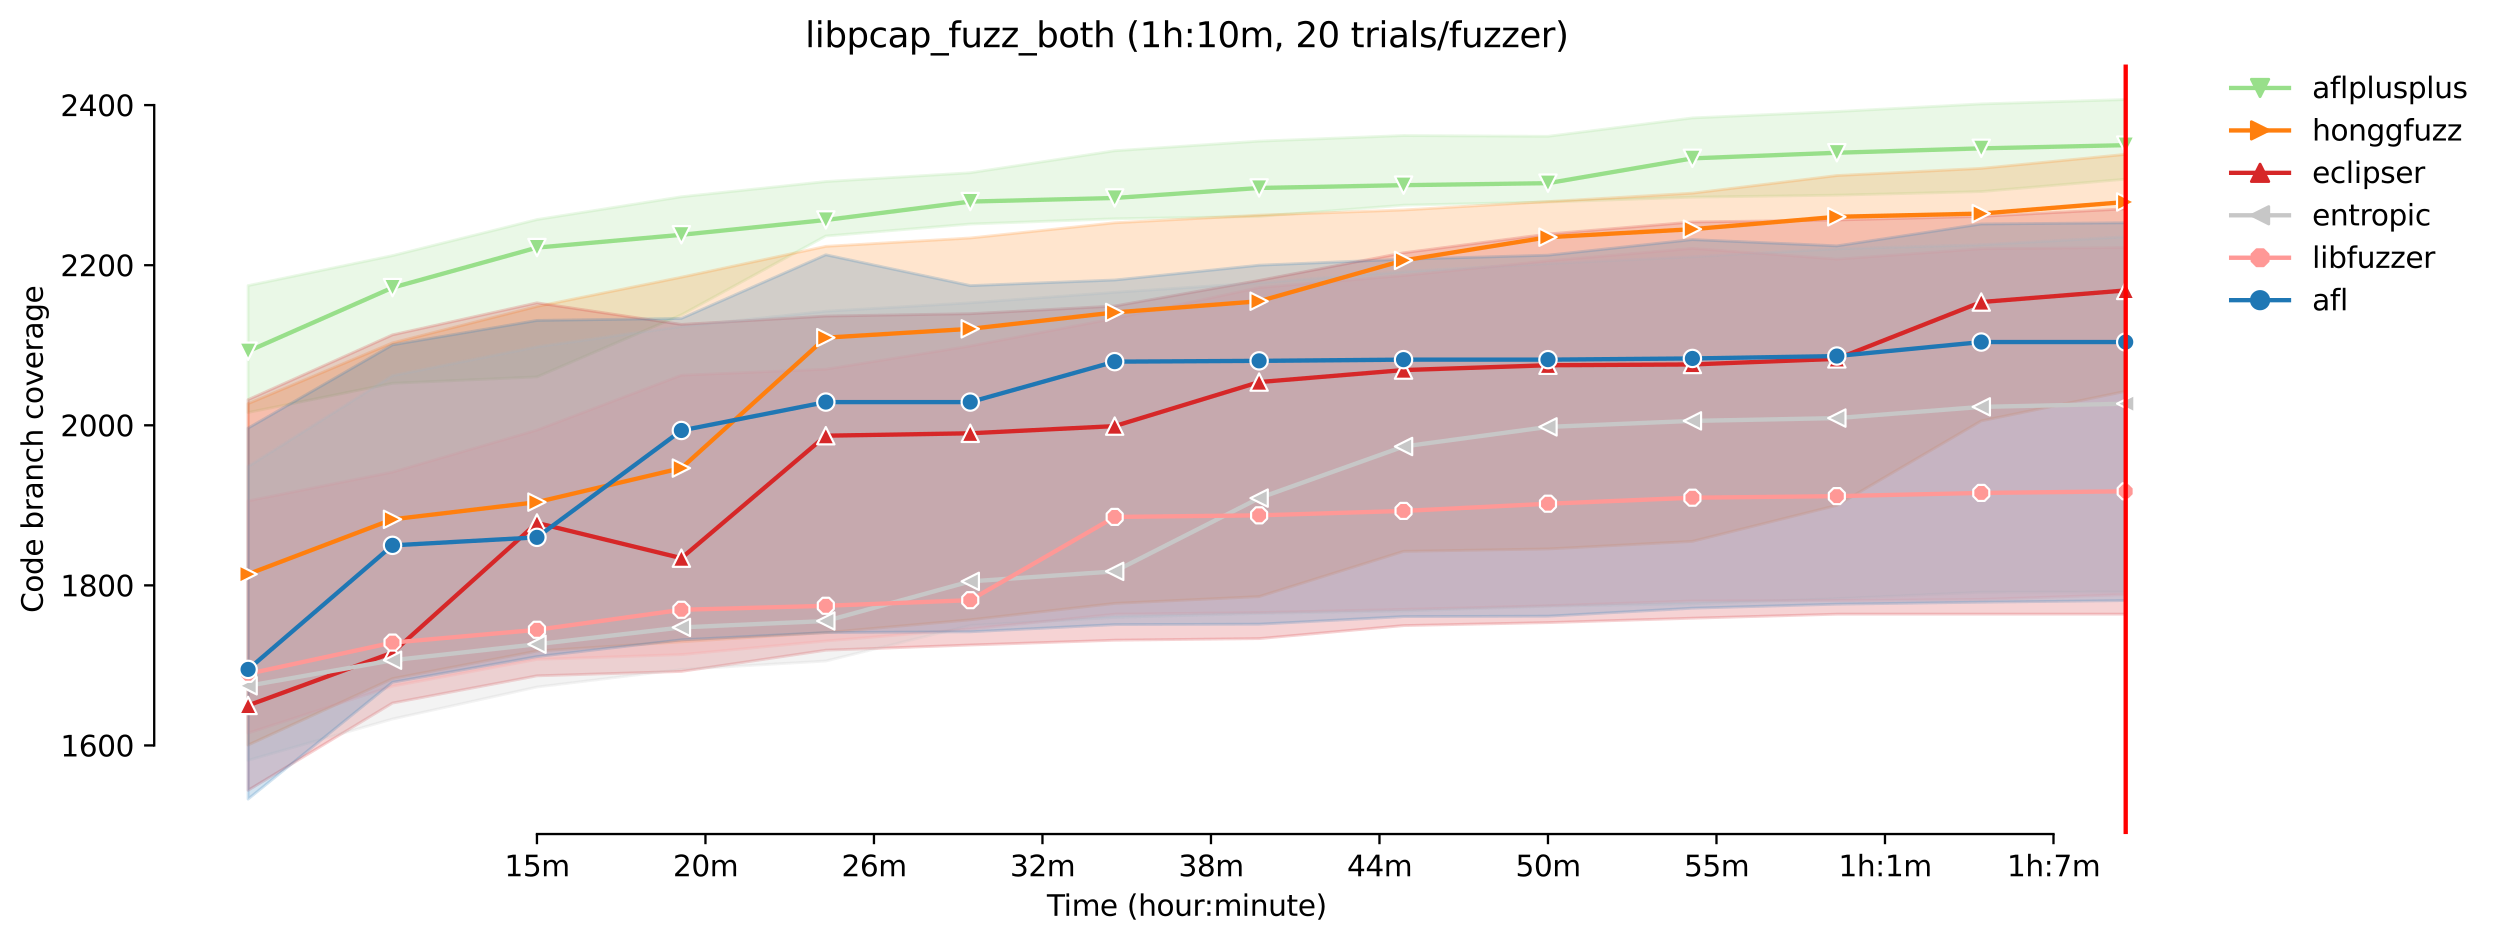 <?xml version="1.0" encoding="utf-8" standalone="no"?>
<!DOCTYPE svg PUBLIC "-//W3C//DTD SVG 1.1//EN"
  "http://www.w3.org/Graphics/SVG/1.1/DTD/svg11.dtd">
<svg height="325.986pt" version="1.1" viewBox="0 0 864.542 325.986" width="864.542pt" xmlns="http://www.w3.org/2000/svg" xmlns:xlink="http://www.w3.org/1999/xlink">
 <defs>
  <style type="text/css">*{stroke-linecap:butt;stroke-linejoin:round;}</style>
 </defs>
 <g id="figure_1">
  <g id="patch_1">
   <path d="M 0 325.986 
L 864.542 325.986 
L 864.542 0 
L 0 0 
z
" style="fill:#ffffff;"/>
  </g>
  <g id="axes_1">
   <g id="patch_2">
    <path d="M 53.328 288.43 
L 767.568 288.43 
L 767.568 22.318 
L 53.328 22.318 
z
" style="fill:#ffffff;"/>
   </g>
   <g id="PolyCollection_1">
    <defs>
     <path d="M 85.794 -227.217 
L 85.794 -183.345 
L 135.74 -193.448 
L 185.687 -195.662 
L 235.634 -217.114 
L 285.581 -244.378 
L 335.528 -248.517 
L 385.475 -250.33 
L 435.422 -251.16 
L 485.368 -255.035 
L 535.315 -256.142 
L 585.262 -257.803 
L 635.209 -258.495 
L 685.156 -259.741 
L 735.103 -264.031 
L 735.103 -291.572 
L 735.103 -291.572 
L 685.156 -290.05 
L 635.209 -287.42 
L 585.262 -285.206 
L 535.315 -278.843 
L 485.368 -279.116 
L 435.422 -277.179 
L 385.475 -273.857 
L 335.528 -266.245 
L 285.581 -263.201 
L 235.634 -257.941 
L 185.687 -250.053 
L 135.74 -237.597 
L 85.794 -227.217 
z
" id="m6874e5c229" style="stroke:#98df8a;stroke-opacity:0.2;"/>
    </defs>
    <g clip-path="url(#p34f1568c6f)">
     <use style="fill:#98df8a;fill-opacity:0.2;stroke:#98df8a;stroke-opacity:0.2;" x="0" xlink:href="#m6874e5c229" y="325.986"/>
    </g>
   </g>
   <g id="PolyCollection_2">
    <defs>
     <path d="M 85.794 -186.39 
L 85.794 -68.336 
L 135.74 -91.31 
L 185.687 -100.86 
L 235.634 -104.043 
L 285.581 -107.226 
L 335.528 -111.655 
L 385.475 -117.329 
L 435.422 -119.682 
L 485.368 -135.321 
L 535.315 -136.151 
L 585.262 -138.781 
L 635.209 -151.237 
L 685.156 -180.439 
L 735.103 -190.68 
L 735.103 -272.612 
L 735.103 -272.612 
L 685.156 -267.768 
L 635.209 -265.277 
L 585.262 -259.187 
L 535.315 -256.281 
L 485.368 -253.374 
L 435.422 -251.575 
L 385.475 -248.946 
L 335.528 -243.686 
L 285.581 -240.791 
L 235.634 -230.123 
L 185.687 -220.02 
L 135.74 -207.426 
L 85.794 -186.39 
z
" id="m11a51c4994" style="stroke:#ff7f0e;stroke-opacity:0.2;"/>
    </defs>
    <g clip-path="url(#p34f1568c6f)">
     <use style="fill:#ff7f0e;fill-opacity:0.2;stroke:#ff7f0e;stroke-opacity:0.2;" x="0" xlink:href="#m11a51c4994" y="325.986"/>
    </g>
   </g>
   <g id="PolyCollection_3">
    <defs>
     <path d="M 85.794 -187.774 
L 85.794 -52.697 
L 135.74 -82.868 
L 185.687 -92.279 
L 235.634 -93.801 
L 285.581 -101.136 
L 335.528 -102.936 
L 385.475 -104.596 
L 435.422 -105.15 
L 485.368 -109.655 
L 535.315 -110.686 
L 585.262 -112.208 
L 635.209 -113.592 
L 685.156 -113.592 
L 735.103 -113.592 
L 735.103 -253.79 
L 735.103 -253.79 
L 685.156 -251.16 
L 635.209 -249.914 
L 585.262 -249.222 
L 535.315 -245.07 
L 485.368 -238.566 
L 435.422 -229.016 
L 385.475 -220.159 
L 335.528 -217.498 
L 285.581 -216.688 
L 235.634 -213.792 
L 185.687 -221.266 
L 135.74 -210.194 
L 85.794 -187.774 
z
" id="md978baea83" style="stroke:#d62728;stroke-opacity:0.2;"/>
    </defs>
    <g clip-path="url(#p34f1568c6f)">
     <use style="fill:#d62728;fill-opacity:0.2;stroke:#d62728;stroke-opacity:0.2;" x="0" xlink:href="#md978baea83" y="325.986"/>
    </g>
   </g>
   <g id="PolyCollection_4">
    <defs>
     <path d="M 85.794 -164.661 
L 85.794 -63.077 
L 135.74 -77.353 
L 185.687 -88.404 
L 235.634 -94.493 
L 285.581 -97.4 
L 335.528 -109.717 
L 385.475 -112.485 
L 435.422 -113.869 
L 485.368 -114.699 
L 535.315 -116.36 
L 585.262 -117.191 
L 635.209 -118.99 
L 685.156 -121.204 
L 735.103 -121.343 
L 735.103 -244.102 
L 735.103 -244.102 
L 685.156 -241.334 
L 635.209 -239.95 
L 585.262 -237.182 
L 535.315 -234.829 
L 485.368 -232.061 
L 435.422 -228.186 
L 385.475 -224.892 
L 335.528 -221.266 
L 285.581 -218.36 
L 235.634 -213.1 
L 185.687 -206.042 
L 135.74 -196.078 
L 85.794 -164.661 
z
" id="m37c5f91e0c" style="stroke:#c7c7c7;stroke-opacity:0.2;"/>
    </defs>
    <g clip-path="url(#p34f1568c6f)">
     <use style="fill:#c7c7c7;fill-opacity:0.2;stroke:#c7c7c7;stroke-opacity:0.2;" x="0" xlink:href="#m37c5f91e0c" y="325.986"/>
    </g>
   </g>
   <g id="PolyCollection_5">
    <defs>
     <path d="M 85.794 -152.759 
L 85.794 -72.488 
L 135.74 -88.681 
L 185.687 -97.953 
L 235.634 -99.614 
L 285.581 -104.32 
L 335.528 -108.471 
L 385.475 -113.582 
L 435.422 -114.146 
L 485.368 -115.246 
L 535.315 -116.499 
L 585.262 -118.159 
L 635.209 -118.298 
L 685.156 -118.713 
L 735.103 -120.374 
L 735.103 -240.365 
L 735.103 -240.365 
L 685.156 -239.95 
L 635.209 -236.351 
L 585.262 -240.088 
L 535.315 -235.798 
L 485.368 -230.677 
L 435.422 -226.525 
L 385.475 -215.868 
L 335.528 -206.319 
L 285.581 -198.292 
L 235.634 -196.216 
L 185.687 -177.255 
L 135.74 -162.724 
L 85.794 -152.759 
z
" id="m1811b469c9" style="stroke:#ff9896;stroke-opacity:0.2;"/>
    </defs>
    <g clip-path="url(#p34f1568c6f)">
     <use style="fill:#ff9896;fill-opacity:0.2;stroke:#ff9896;stroke-opacity:0.2;" x="0" xlink:href="#m1811b469c9" y="325.986"/>
    </g>
   </g>
   <g id="PolyCollection_6">
    <defs>
     <path d="M 85.794 -177.947 
L 85.794 -49.652 
L 135.74 -90.065 
L 185.687 -98.922 
L 235.634 -104.731 
L 285.581 -107.226 
L 335.528 -107.503 
L 385.475 -109.994 
L 435.422 -110.132 
L 485.368 -112.762 
L 535.315 -112.9 
L 585.262 -115.668 
L 635.209 -117.052 
L 685.156 -117.744 
L 735.103 -118.298 
L 735.103 -248.946 
L 735.103 -248.946 
L 685.156 -248.53 
L 635.209 -240.953 
L 585.262 -243.133 
L 535.315 -237.735 
L 485.368 -236.351 
L 435.422 -234.275 
L 385.475 -229.155 
L 335.528 -227.217 
L 285.581 -237.874 
L 235.634 -215.868 
L 185.687 -215.176 
L 135.74 -206.734 
L 85.794 -177.947 
z
" id="ma538ee53ff" style="stroke:#1f77b4;stroke-opacity:0.2;"/>
    </defs>
    <g clip-path="url(#p34f1568c6f)">
     <use style="fill:#1f77b4;fill-opacity:0.2;stroke:#1f77b4;stroke-opacity:0.2;" x="0" xlink:href="#ma538ee53ff" y="325.986"/>
    </g>
   </g>
   <g id="matplotlib.axis_1">
    <g id="xtick_1">
     <g id="line2d_1">
      <defs>
       <path d="M 0 0 
L 0 3.5 
" id="m155181adbb" style="stroke:#000000;stroke-width:0.8;"/>
      </defs>
      <g>
       <use style="stroke:#000000;stroke-width:0.8;" x="185.687" xlink:href="#m155181adbb" y="288.43"/>
      </g>
     </g>
     <g id="text_1">
      <!-- 15m -->
      <g transform="translate(174.454 303.029)scale(0.1 -0.1)">
       <defs>
        <path d="M 794 531 
L 1825 531 
L 1825 4091 
L 703 3866 
L 703 4441 
L 1819 4666 
L 2450 4666 
L 2450 531 
L 3481 531 
L 3481 0 
L 794 0 
L 794 531 
z
" id="DejaVuSans-31" transform="scale(0.016)"/>
        <path d="M 691 4666 
L 3169 4666 
L 3169 4134 
L 1269 4134 
L 1269 2991 
Q 1406 3038 1543 3061 
Q 1681 3084 1819 3084 
Q 2600 3084 3056 2656 
Q 3513 2228 3513 1497 
Q 3513 744 3044 326 
Q 2575 -91 1722 -91 
Q 1428 -91 1123 -41 
Q 819 9 494 109 
L 494 744 
Q 775 591 1075 516 
Q 1375 441 1709 441 
Q 2250 441 2565 725 
Q 2881 1009 2881 1497 
Q 2881 1984 2565 2268 
Q 2250 2553 1709 2553 
Q 1456 2553 1204 2497 
Q 953 2441 691 2322 
L 691 4666 
z
" id="DejaVuSans-35" transform="scale(0.016)"/>
        <path d="M 3328 2828 
Q 3544 3216 3844 3400 
Q 4144 3584 4550 3584 
Q 5097 3584 5394 3201 
Q 5691 2819 5691 2113 
L 5691 0 
L 5113 0 
L 5113 2094 
Q 5113 2597 4934 2840 
Q 4756 3084 4391 3084 
Q 3944 3084 3684 2787 
Q 3425 2491 3425 1978 
L 3425 0 
L 2847 0 
L 2847 2094 
Q 2847 2600 2669 2842 
Q 2491 3084 2119 3084 
Q 1678 3084 1418 2786 
Q 1159 2488 1159 1978 
L 1159 0 
L 581 0 
L 581 3500 
L 1159 3500 
L 1159 2956 
Q 1356 3278 1631 3431 
Q 1906 3584 2284 3584 
Q 2666 3584 2933 3390 
Q 3200 3197 3328 2828 
z
" id="DejaVuSans-6d" transform="scale(0.016)"/>
       </defs>
       <use xlink:href="#DejaVuSans-31"/>
       <use x="63.623" xlink:href="#DejaVuSans-35"/>
       <use x="127.246" xlink:href="#DejaVuSans-6d"/>
      </g>
     </g>
    </g>
    <g id="xtick_2">
     <g id="line2d_2">
      <g>
       <use style="stroke:#000000;stroke-width:0.8;" x="243.959" xlink:href="#m155181adbb" y="288.43"/>
      </g>
     </g>
     <g id="text_2">
      <!-- 20m -->
      <g transform="translate(232.726 303.029)scale(0.1 -0.1)">
       <defs>
        <path d="M 1228 531 
L 3431 531 
L 3431 0 
L 469 0 
L 469 531 
Q 828 903 1448 1529 
Q 2069 2156 2228 2338 
Q 2531 2678 2651 2914 
Q 2772 3150 2772 3378 
Q 2772 3750 2511 3984 
Q 2250 4219 1831 4219 
Q 1534 4219 1204 4116 
Q 875 4013 500 3803 
L 500 4441 
Q 881 4594 1212 4672 
Q 1544 4750 1819 4750 
Q 2544 4750 2975 4387 
Q 3406 4025 3406 3419 
Q 3406 3131 3298 2873 
Q 3191 2616 2906 2266 
Q 2828 2175 2409 1742 
Q 1991 1309 1228 531 
z
" id="DejaVuSans-32" transform="scale(0.016)"/>
        <path d="M 2034 4250 
Q 1547 4250 1301 3770 
Q 1056 3291 1056 2328 
Q 1056 1369 1301 889 
Q 1547 409 2034 409 
Q 2525 409 2770 889 
Q 3016 1369 3016 2328 
Q 3016 3291 2770 3770 
Q 2525 4250 2034 4250 
z
M 2034 4750 
Q 2819 4750 3233 4129 
Q 3647 3509 3647 2328 
Q 3647 1150 3233 529 
Q 2819 -91 2034 -91 
Q 1250 -91 836 529 
Q 422 1150 422 2328 
Q 422 3509 836 4129 
Q 1250 4750 2034 4750 
z
" id="DejaVuSans-30" transform="scale(0.016)"/>
       </defs>
       <use xlink:href="#DejaVuSans-32"/>
       <use x="63.623" xlink:href="#DejaVuSans-30"/>
       <use x="127.246" xlink:href="#DejaVuSans-6d"/>
      </g>
     </g>
    </g>
    <g id="xtick_3">
     <g id="line2d_3">
      <g>
       <use style="stroke:#000000;stroke-width:0.8;" x="302.23" xlink:href="#m155181adbb" y="288.43"/>
      </g>
     </g>
     <g id="text_3">
      <!-- 26m -->
      <g transform="translate(290.997 303.029)scale(0.1 -0.1)">
       <defs>
        <path d="M 2113 2584 
Q 1688 2584 1439 2293 
Q 1191 2003 1191 1497 
Q 1191 994 1439 701 
Q 1688 409 2113 409 
Q 2538 409 2786 701 
Q 3034 994 3034 1497 
Q 3034 2003 2786 2293 
Q 2538 2584 2113 2584 
z
M 3366 4563 
L 3366 3988 
Q 3128 4100 2886 4159 
Q 2644 4219 2406 4219 
Q 1781 4219 1451 3797 
Q 1122 3375 1075 2522 
Q 1259 2794 1537 2939 
Q 1816 3084 2150 3084 
Q 2853 3084 3261 2657 
Q 3669 2231 3669 1497 
Q 3669 778 3244 343 
Q 2819 -91 2113 -91 
Q 1303 -91 875 529 
Q 447 1150 447 2328 
Q 447 3434 972 4092 
Q 1497 4750 2381 4750 
Q 2619 4750 2861 4703 
Q 3103 4656 3366 4563 
z
" id="DejaVuSans-36" transform="scale(0.016)"/>
       </defs>
       <use xlink:href="#DejaVuSans-32"/>
       <use x="63.623" xlink:href="#DejaVuSans-36"/>
       <use x="127.246" xlink:href="#DejaVuSans-6d"/>
      </g>
     </g>
    </g>
    <g id="xtick_4">
     <g id="line2d_4">
      <g>
       <use style="stroke:#000000;stroke-width:0.8;" x="360.501" xlink:href="#m155181adbb" y="288.43"/>
      </g>
     </g>
     <g id="text_4">
      <!-- 32m -->
      <g transform="translate(349.268 303.029)scale(0.1 -0.1)">
       <defs>
        <path d="M 2597 2516 
Q 3050 2419 3304 2112 
Q 3559 1806 3559 1356 
Q 3559 666 3084 287 
Q 2609 -91 1734 -91 
Q 1441 -91 1130 -33 
Q 819 25 488 141 
L 488 750 
Q 750 597 1062 519 
Q 1375 441 1716 441 
Q 2309 441 2620 675 
Q 2931 909 2931 1356 
Q 2931 1769 2642 2001 
Q 2353 2234 1838 2234 
L 1294 2234 
L 1294 2753 
L 1863 2753 
Q 2328 2753 2575 2939 
Q 2822 3125 2822 3475 
Q 2822 3834 2567 4026 
Q 2313 4219 1838 4219 
Q 1578 4219 1281 4162 
Q 984 4106 628 3988 
L 628 4550 
Q 988 4650 1302 4700 
Q 1616 4750 1894 4750 
Q 2613 4750 3031 4423 
Q 3450 4097 3450 3541 
Q 3450 3153 3228 2886 
Q 3006 2619 2597 2516 
z
" id="DejaVuSans-33" transform="scale(0.016)"/>
       </defs>
       <use xlink:href="#DejaVuSans-33"/>
       <use x="63.623" xlink:href="#DejaVuSans-32"/>
       <use x="127.246" xlink:href="#DejaVuSans-6d"/>
      </g>
     </g>
    </g>
    <g id="xtick_5">
     <g id="line2d_5">
      <g>
       <use style="stroke:#000000;stroke-width:0.8;" x="418.773" xlink:href="#m155181adbb" y="288.43"/>
      </g>
     </g>
     <g id="text_5">
      <!-- 38m -->
      <g transform="translate(407.54 303.029)scale(0.1 -0.1)">
       <defs>
        <path d="M 2034 2216 
Q 1584 2216 1326 1975 
Q 1069 1734 1069 1313 
Q 1069 891 1326 650 
Q 1584 409 2034 409 
Q 2484 409 2743 651 
Q 3003 894 3003 1313 
Q 3003 1734 2745 1975 
Q 2488 2216 2034 2216 
z
M 1403 2484 
Q 997 2584 770 2862 
Q 544 3141 544 3541 
Q 544 4100 942 4425 
Q 1341 4750 2034 4750 
Q 2731 4750 3128 4425 
Q 3525 4100 3525 3541 
Q 3525 3141 3298 2862 
Q 3072 2584 2669 2484 
Q 3125 2378 3379 2068 
Q 3634 1759 3634 1313 
Q 3634 634 3220 271 
Q 2806 -91 2034 -91 
Q 1263 -91 848 271 
Q 434 634 434 1313 
Q 434 1759 690 2068 
Q 947 2378 1403 2484 
z
M 1172 3481 
Q 1172 3119 1398 2916 
Q 1625 2713 2034 2713 
Q 2441 2713 2670 2916 
Q 2900 3119 2900 3481 
Q 2900 3844 2670 4047 
Q 2441 4250 2034 4250 
Q 1625 4250 1398 4047 
Q 1172 3844 1172 3481 
z
" id="DejaVuSans-38" transform="scale(0.016)"/>
       </defs>
       <use xlink:href="#DejaVuSans-33"/>
       <use x="63.623" xlink:href="#DejaVuSans-38"/>
       <use x="127.246" xlink:href="#DejaVuSans-6d"/>
      </g>
     </g>
    </g>
    <g id="xtick_6">
     <g id="line2d_6">
      <g>
       <use style="stroke:#000000;stroke-width:0.8;" x="477.044" xlink:href="#m155181adbb" y="288.43"/>
      </g>
     </g>
     <g id="text_6">
      <!-- 44m -->
      <g transform="translate(465.811 303.029)scale(0.1 -0.1)">
       <defs>
        <path d="M 2419 4116 
L 825 1625 
L 2419 1625 
L 2419 4116 
z
M 2253 4666 
L 3047 4666 
L 3047 1625 
L 3713 1625 
L 3713 1100 
L 3047 1100 
L 3047 0 
L 2419 0 
L 2419 1100 
L 313 1100 
L 313 1709 
L 2253 4666 
z
" id="DejaVuSans-34" transform="scale(0.016)"/>
       </defs>
       <use xlink:href="#DejaVuSans-34"/>
       <use x="63.623" xlink:href="#DejaVuSans-34"/>
       <use x="127.246" xlink:href="#DejaVuSans-6d"/>
      </g>
     </g>
    </g>
    <g id="xtick_7">
     <g id="line2d_7">
      <g>
       <use style="stroke:#000000;stroke-width:0.8;" x="535.315" xlink:href="#m155181adbb" y="288.43"/>
      </g>
     </g>
     <g id="text_7">
      <!-- 50m -->
      <g transform="translate(524.082 303.029)scale(0.1 -0.1)">
       <use xlink:href="#DejaVuSans-35"/>
       <use x="63.623" xlink:href="#DejaVuSans-30"/>
       <use x="127.246" xlink:href="#DejaVuSans-6d"/>
      </g>
     </g>
    </g>
    <g id="xtick_8">
     <g id="line2d_8">
      <g>
       <use style="stroke:#000000;stroke-width:0.8;" x="593.587" xlink:href="#m155181adbb" y="288.43"/>
      </g>
     </g>
     <g id="text_8">
      <!-- 55m -->
      <g transform="translate(582.354 303.029)scale(0.1 -0.1)">
       <use xlink:href="#DejaVuSans-35"/>
       <use x="63.623" xlink:href="#DejaVuSans-35"/>
       <use x="127.246" xlink:href="#DejaVuSans-6d"/>
      </g>
     </g>
    </g>
    <g id="xtick_9">
     <g id="line2d_9">
      <g>
       <use style="stroke:#000000;stroke-width:0.8;" x="651.858" xlink:href="#m155181adbb" y="288.43"/>
      </g>
     </g>
     <g id="text_9">
      <!-- 1h:1m -->
      <g transform="translate(635.772 303.029)scale(0.1 -0.1)">
       <defs>
        <path d="M 3513 2113 
L 3513 0 
L 2938 0 
L 2938 2094 
Q 2938 2591 2744 2837 
Q 2550 3084 2163 3084 
Q 1697 3084 1428 2787 
Q 1159 2491 1159 1978 
L 1159 0 
L 581 0 
L 581 4863 
L 1159 4863 
L 1159 2956 
Q 1366 3272 1645 3428 
Q 1925 3584 2291 3584 
Q 2894 3584 3203 3211 
Q 3513 2838 3513 2113 
z
" id="DejaVuSans-68" transform="scale(0.016)"/>
        <path d="M 750 794 
L 1409 794 
L 1409 0 
L 750 0 
L 750 794 
z
M 750 3309 
L 1409 3309 
L 1409 2516 
L 750 2516 
L 750 3309 
z
" id="DejaVuSans-3a" transform="scale(0.016)"/>
       </defs>
       <use xlink:href="#DejaVuSans-31"/>
       <use x="63.623" xlink:href="#DejaVuSans-68"/>
       <use x="127.002" xlink:href="#DejaVuSans-3a"/>
       <use x="160.693" xlink:href="#DejaVuSans-31"/>
       <use x="224.316" xlink:href="#DejaVuSans-6d"/>
      </g>
     </g>
    </g>
    <g id="xtick_10">
     <g id="line2d_10">
      <g>
       <use style="stroke:#000000;stroke-width:0.8;" x="710.129" xlink:href="#m155181adbb" y="288.43"/>
      </g>
     </g>
     <g id="text_10">
      <!-- 1h:7m -->
      <g transform="translate(694.043 303.029)scale(0.1 -0.1)">
       <defs>
        <path d="M 525 4666 
L 3525 4666 
L 3525 4397 
L 1831 0 
L 1172 0 
L 2766 4134 
L 525 4134 
L 525 4666 
z
" id="DejaVuSans-37" transform="scale(0.016)"/>
       </defs>
       <use xlink:href="#DejaVuSans-31"/>
       <use x="63.623" xlink:href="#DejaVuSans-68"/>
       <use x="127.002" xlink:href="#DejaVuSans-3a"/>
       <use x="160.693" xlink:href="#DejaVuSans-37"/>
       <use x="224.316" xlink:href="#DejaVuSans-6d"/>
      </g>
     </g>
    </g>
    <g id="text_11">
     <!-- Time (hour:minute) -->
     <g transform="translate(362.041 316.707)scale(0.1 -0.1)">
      <defs>
       <path d="M -19 4666 
L 3928 4666 
L 3928 4134 
L 2272 4134 
L 2272 0 
L 1638 0 
L 1638 4134 
L -19 4134 
L -19 4666 
z
" id="DejaVuSans-54" transform="scale(0.016)"/>
       <path d="M 603 3500 
L 1178 3500 
L 1178 0 
L 603 0 
L 603 3500 
z
M 603 4863 
L 1178 4863 
L 1178 4134 
L 603 4134 
L 603 4863 
z
" id="DejaVuSans-69" transform="scale(0.016)"/>
       <path d="M 3597 1894 
L 3597 1613 
L 953 1613 
Q 991 1019 1311 708 
Q 1631 397 2203 397 
Q 2534 397 2845 478 
Q 3156 559 3463 722 
L 3463 178 
Q 3153 47 2828 -22 
Q 2503 -91 2169 -91 
Q 1331 -91 842 396 
Q 353 884 353 1716 
Q 353 2575 817 3079 
Q 1281 3584 2069 3584 
Q 2775 3584 3186 3129 
Q 3597 2675 3597 1894 
z
M 3022 2063 
Q 3016 2534 2758 2815 
Q 2500 3097 2075 3097 
Q 1594 3097 1305 2825 
Q 1016 2553 972 2059 
L 3022 2063 
z
" id="DejaVuSans-65" transform="scale(0.016)"/>
       <path id="DejaVuSans-20" transform="scale(0.016)"/>
       <path d="M 1984 4856 
Q 1566 4138 1362 3434 
Q 1159 2731 1159 2009 
Q 1159 1288 1364 580 
Q 1569 -128 1984 -844 
L 1484 -844 
Q 1016 -109 783 600 
Q 550 1309 550 2009 
Q 550 2706 781 3412 
Q 1013 4119 1484 4856 
L 1984 4856 
z
" id="DejaVuSans-28" transform="scale(0.016)"/>
       <path d="M 1959 3097 
Q 1497 3097 1228 2736 
Q 959 2375 959 1747 
Q 959 1119 1226 758 
Q 1494 397 1959 397 
Q 2419 397 2687 759 
Q 2956 1122 2956 1747 
Q 2956 2369 2687 2733 
Q 2419 3097 1959 3097 
z
M 1959 3584 
Q 2709 3584 3137 3096 
Q 3566 2609 3566 1747 
Q 3566 888 3137 398 
Q 2709 -91 1959 -91 
Q 1206 -91 779 398 
Q 353 888 353 1747 
Q 353 2609 779 3096 
Q 1206 3584 1959 3584 
z
" id="DejaVuSans-6f" transform="scale(0.016)"/>
       <path d="M 544 1381 
L 544 3500 
L 1119 3500 
L 1119 1403 
Q 1119 906 1312 657 
Q 1506 409 1894 409 
Q 2359 409 2629 706 
Q 2900 1003 2900 1516 
L 2900 3500 
L 3475 3500 
L 3475 0 
L 2900 0 
L 2900 538 
Q 2691 219 2414 64 
Q 2138 -91 1772 -91 
Q 1169 -91 856 284 
Q 544 659 544 1381 
z
M 1991 3584 
L 1991 3584 
z
" id="DejaVuSans-75" transform="scale(0.016)"/>
       <path d="M 2631 2963 
Q 2534 3019 2420 3045 
Q 2306 3072 2169 3072 
Q 1681 3072 1420 2755 
Q 1159 2438 1159 1844 
L 1159 0 
L 581 0 
L 581 3500 
L 1159 3500 
L 1159 2956 
Q 1341 3275 1631 3429 
Q 1922 3584 2338 3584 
Q 2397 3584 2469 3576 
Q 2541 3569 2628 3553 
L 2631 2963 
z
" id="DejaVuSans-72" transform="scale(0.016)"/>
       <path d="M 3513 2113 
L 3513 0 
L 2938 0 
L 2938 2094 
Q 2938 2591 2744 2837 
Q 2550 3084 2163 3084 
Q 1697 3084 1428 2787 
Q 1159 2491 1159 1978 
L 1159 0 
L 581 0 
L 581 3500 
L 1159 3500 
L 1159 2956 
Q 1366 3272 1645 3428 
Q 1925 3584 2291 3584 
Q 2894 3584 3203 3211 
Q 3513 2838 3513 2113 
z
" id="DejaVuSans-6e" transform="scale(0.016)"/>
       <path d="M 1172 4494 
L 1172 3500 
L 2356 3500 
L 2356 3053 
L 1172 3053 
L 1172 1153 
Q 1172 725 1289 603 
Q 1406 481 1766 481 
L 2356 481 
L 2356 0 
L 1766 0 
Q 1100 0 847 248 
Q 594 497 594 1153 
L 594 3053 
L 172 3053 
L 172 3500 
L 594 3500 
L 594 4494 
L 1172 4494 
z
" id="DejaVuSans-74" transform="scale(0.016)"/>
       <path d="M 513 4856 
L 1013 4856 
Q 1481 4119 1714 3412 
Q 1947 2706 1947 2009 
Q 1947 1309 1714 600 
Q 1481 -109 1013 -844 
L 513 -844 
Q 928 -128 1133 580 
Q 1338 1288 1338 2009 
Q 1338 2731 1133 3434 
Q 928 4138 513 4856 
z
" id="DejaVuSans-29" transform="scale(0.016)"/>
      </defs>
      <use xlink:href="#DejaVuSans-54"/>
      <use x="57.959" xlink:href="#DejaVuSans-69"/>
      <use x="85.742" xlink:href="#DejaVuSans-6d"/>
      <use x="183.154" xlink:href="#DejaVuSans-65"/>
      <use x="244.678" xlink:href="#DejaVuSans-20"/>
      <use x="276.465" xlink:href="#DejaVuSans-28"/>
      <use x="315.479" xlink:href="#DejaVuSans-68"/>
      <use x="378.857" xlink:href="#DejaVuSans-6f"/>
      <use x="440.039" xlink:href="#DejaVuSans-75"/>
      <use x="503.418" xlink:href="#DejaVuSans-72"/>
      <use x="542.781" xlink:href="#DejaVuSans-3a"/>
      <use x="576.473" xlink:href="#DejaVuSans-6d"/>
      <use x="673.885" xlink:href="#DejaVuSans-69"/>
      <use x="701.668" xlink:href="#DejaVuSans-6e"/>
      <use x="765.047" xlink:href="#DejaVuSans-75"/>
      <use x="828.426" xlink:href="#DejaVuSans-74"/>
      <use x="867.635" xlink:href="#DejaVuSans-65"/>
      <use x="929.158" xlink:href="#DejaVuSans-29"/>
     </g>
    </g>
   </g>
   <g id="matplotlib.axis_2">
    <g id="ytick_1">
     <g id="line2d_11">
      <defs>
       <path d="M 0 0 
L -3.5 0 
" id="me4a672f898" style="stroke:#000000;stroke-width:0.8;"/>
      </defs>
      <g>
       <use style="stroke:#000000;stroke-width:0.8;" x="53.328" xlink:href="#me4a672f898" y="257.789"/>
      </g>
     </g>
     <g id="text_12">
      <!-- 1600 -->
      <g transform="translate(20.878 261.588)scale(0.1 -0.1)">
       <use xlink:href="#DejaVuSans-31"/>
       <use x="63.623" xlink:href="#DejaVuSans-36"/>
       <use x="127.246" xlink:href="#DejaVuSans-30"/>
       <use x="190.869" xlink:href="#DejaVuSans-30"/>
      </g>
     </g>
    </g>
    <g id="ytick_2">
     <g id="line2d_12">
      <g>
       <use style="stroke:#000000;stroke-width:0.8;" x="53.328" xlink:href="#me4a672f898" y="202.43"/>
      </g>
     </g>
     <g id="text_13">
      <!-- 1800 -->
      <g transform="translate(20.878 206.229)scale(0.1 -0.1)">
       <use xlink:href="#DejaVuSans-31"/>
       <use x="63.623" xlink:href="#DejaVuSans-38"/>
       <use x="127.246" xlink:href="#DejaVuSans-30"/>
       <use x="190.869" xlink:href="#DejaVuSans-30"/>
      </g>
     </g>
    </g>
    <g id="ytick_3">
     <g id="line2d_13">
      <g>
       <use style="stroke:#000000;stroke-width:0.8;" x="53.328" xlink:href="#me4a672f898" y="147.07"/>
      </g>
     </g>
     <g id="text_14">
      <!-- 2000 -->
      <g transform="translate(20.878 150.869)scale(0.1 -0.1)">
       <use xlink:href="#DejaVuSans-32"/>
       <use x="63.623" xlink:href="#DejaVuSans-30"/>
       <use x="127.246" xlink:href="#DejaVuSans-30"/>
       <use x="190.869" xlink:href="#DejaVuSans-30"/>
      </g>
     </g>
    </g>
    <g id="ytick_4">
     <g id="line2d_14">
      <g>
       <use style="stroke:#000000;stroke-width:0.8;" x="53.328" xlink:href="#me4a672f898" y="91.711"/>
      </g>
     </g>
     <g id="text_15">
      <!-- 2200 -->
      <g transform="translate(20.878 95.51)scale(0.1 -0.1)">
       <use xlink:href="#DejaVuSans-32"/>
       <use x="63.623" xlink:href="#DejaVuSans-32"/>
       <use x="127.246" xlink:href="#DejaVuSans-30"/>
       <use x="190.869" xlink:href="#DejaVuSans-30"/>
      </g>
     </g>
    </g>
    <g id="ytick_5">
     <g id="line2d_15">
      <g>
       <use style="stroke:#000000;stroke-width:0.8;" x="53.328" xlink:href="#me4a672f898" y="36.352"/>
      </g>
     </g>
     <g id="text_16">
      <!-- 2400 -->
      <g transform="translate(20.878 40.151)scale(0.1 -0.1)">
       <use xlink:href="#DejaVuSans-32"/>
       <use x="63.623" xlink:href="#DejaVuSans-34"/>
       <use x="127.246" xlink:href="#DejaVuSans-30"/>
       <use x="190.869" xlink:href="#DejaVuSans-30"/>
      </g>
     </g>
    </g>
    <g id="text_17">
     <!-- Code branch coverage -->
     <g transform="translate(14.798 211.949)rotate(-90)scale(0.1 -0.1)">
      <defs>
       <path d="M 4122 4306 
L 4122 3641 
Q 3803 3938 3442 4084 
Q 3081 4231 2675 4231 
Q 1875 4231 1450 3742 
Q 1025 3253 1025 2328 
Q 1025 1406 1450 917 
Q 1875 428 2675 428 
Q 3081 428 3442 575 
Q 3803 722 4122 1019 
L 4122 359 
Q 3791 134 3420 21 
Q 3050 -91 2638 -91 
Q 1578 -91 968 557 
Q 359 1206 359 2328 
Q 359 3453 968 4101 
Q 1578 4750 2638 4750 
Q 3056 4750 3426 4639 
Q 3797 4528 4122 4306 
z
" id="DejaVuSans-43" transform="scale(0.016)"/>
       <path d="M 2906 2969 
L 2906 4863 
L 3481 4863 
L 3481 0 
L 2906 0 
L 2906 525 
Q 2725 213 2448 61 
Q 2172 -91 1784 -91 
Q 1150 -91 751 415 
Q 353 922 353 1747 
Q 353 2572 751 3078 
Q 1150 3584 1784 3584 
Q 2172 3584 2448 3432 
Q 2725 3281 2906 2969 
z
M 947 1747 
Q 947 1113 1208 752 
Q 1469 391 1925 391 
Q 2381 391 2643 752 
Q 2906 1113 2906 1747 
Q 2906 2381 2643 2742 
Q 2381 3103 1925 3103 
Q 1469 3103 1208 2742 
Q 947 2381 947 1747 
z
" id="DejaVuSans-64" transform="scale(0.016)"/>
       <path d="M 3116 1747 
Q 3116 2381 2855 2742 
Q 2594 3103 2138 3103 
Q 1681 3103 1420 2742 
Q 1159 2381 1159 1747 
Q 1159 1113 1420 752 
Q 1681 391 2138 391 
Q 2594 391 2855 752 
Q 3116 1113 3116 1747 
z
M 1159 2969 
Q 1341 3281 1617 3432 
Q 1894 3584 2278 3584 
Q 2916 3584 3314 3078 
Q 3713 2572 3713 1747 
Q 3713 922 3314 415 
Q 2916 -91 2278 -91 
Q 1894 -91 1617 61 
Q 1341 213 1159 525 
L 1159 0 
L 581 0 
L 581 4863 
L 1159 4863 
L 1159 2969 
z
" id="DejaVuSans-62" transform="scale(0.016)"/>
       <path d="M 2194 1759 
Q 1497 1759 1228 1600 
Q 959 1441 959 1056 
Q 959 750 1161 570 
Q 1363 391 1709 391 
Q 2188 391 2477 730 
Q 2766 1069 2766 1631 
L 2766 1759 
L 2194 1759 
z
M 3341 1997 
L 3341 0 
L 2766 0 
L 2766 531 
Q 2569 213 2275 61 
Q 1981 -91 1556 -91 
Q 1019 -91 701 211 
Q 384 513 384 1019 
Q 384 1609 779 1909 
Q 1175 2209 1959 2209 
L 2766 2209 
L 2766 2266 
Q 2766 2663 2505 2880 
Q 2244 3097 1772 3097 
Q 1472 3097 1187 3025 
Q 903 2953 641 2809 
L 641 3341 
Q 956 3463 1253 3523 
Q 1550 3584 1831 3584 
Q 2591 3584 2966 3190 
Q 3341 2797 3341 1997 
z
" id="DejaVuSans-61" transform="scale(0.016)"/>
       <path d="M 3122 3366 
L 3122 2828 
Q 2878 2963 2633 3030 
Q 2388 3097 2138 3097 
Q 1578 3097 1268 2742 
Q 959 2388 959 1747 
Q 959 1106 1268 751 
Q 1578 397 2138 397 
Q 2388 397 2633 464 
Q 2878 531 3122 666 
L 3122 134 
Q 2881 22 2623 -34 
Q 2366 -91 2075 -91 
Q 1284 -91 818 406 
Q 353 903 353 1747 
Q 353 2603 823 3093 
Q 1294 3584 2113 3584 
Q 2378 3584 2631 3529 
Q 2884 3475 3122 3366 
z
" id="DejaVuSans-63" transform="scale(0.016)"/>
       <path d="M 191 3500 
L 800 3500 
L 1894 563 
L 2988 3500 
L 3597 3500 
L 2284 0 
L 1503 0 
L 191 3500 
z
" id="DejaVuSans-76" transform="scale(0.016)"/>
       <path d="M 2906 1791 
Q 2906 2416 2648 2759 
Q 2391 3103 1925 3103 
Q 1463 3103 1205 2759 
Q 947 2416 947 1791 
Q 947 1169 1205 825 
Q 1463 481 1925 481 
Q 2391 481 2648 825 
Q 2906 1169 2906 1791 
z
M 3481 434 
Q 3481 -459 3084 -895 
Q 2688 -1331 1869 -1331 
Q 1566 -1331 1297 -1286 
Q 1028 -1241 775 -1147 
L 775 -588 
Q 1028 -725 1275 -790 
Q 1522 -856 1778 -856 
Q 2344 -856 2625 -561 
Q 2906 -266 2906 331 
L 2906 616 
Q 2728 306 2450 153 
Q 2172 0 1784 0 
Q 1141 0 747 490 
Q 353 981 353 1791 
Q 353 2603 747 3093 
Q 1141 3584 1784 3584 
Q 2172 3584 2450 3431 
Q 2728 3278 2906 2969 
L 2906 3500 
L 3481 3500 
L 3481 434 
z
" id="DejaVuSans-67" transform="scale(0.016)"/>
      </defs>
      <use xlink:href="#DejaVuSans-43"/>
      <use x="69.824" xlink:href="#DejaVuSans-6f"/>
      <use x="131.006" xlink:href="#DejaVuSans-64"/>
      <use x="194.482" xlink:href="#DejaVuSans-65"/>
      <use x="256.006" xlink:href="#DejaVuSans-20"/>
      <use x="287.793" xlink:href="#DejaVuSans-62"/>
      <use x="351.27" xlink:href="#DejaVuSans-72"/>
      <use x="392.383" xlink:href="#DejaVuSans-61"/>
      <use x="453.662" xlink:href="#DejaVuSans-6e"/>
      <use x="517.041" xlink:href="#DejaVuSans-63"/>
      <use x="572.021" xlink:href="#DejaVuSans-68"/>
      <use x="635.4" xlink:href="#DejaVuSans-20"/>
      <use x="667.188" xlink:href="#DejaVuSans-63"/>
      <use x="722.168" xlink:href="#DejaVuSans-6f"/>
      <use x="783.35" xlink:href="#DejaVuSans-76"/>
      <use x="842.529" xlink:href="#DejaVuSans-65"/>
      <use x="904.053" xlink:href="#DejaVuSans-72"/>
      <use x="945.166" xlink:href="#DejaVuSans-61"/>
      <use x="1006.445" xlink:href="#DejaVuSans-67"/>
      <use x="1069.922" xlink:href="#DejaVuSans-65"/>
     </g>
    </g>
   </g>
   <g id="line2d_16">
    <path clip-path="url(#p34f1568c6f)" d="M 85.794 121.467 
L 135.74 99.461 
L 185.687 85.621 
L 235.634 81.193 
L 285.581 76.072 
L 335.528 69.706 
L 385.475 68.46 
L 435.422 65 
L 485.368 64.031 
L 535.315 63.339 
L 585.262 54.759 
L 635.209 52.821 
L 685.156 51.299 
L 735.103 50.192 
" style="fill:none;stroke:#98df8a;stroke-linecap:square;stroke-width:1.5;"/>
    <defs>
     <path d="M -0 3 
L 3 -3 
L -3 -3 
z
" id="mb81e43c57c" style="stroke:#ffffff;stroke-linejoin:miter;stroke-width:0.75;"/>
    </defs>
    <g clip-path="url(#p34f1568c6f)">
     <use style="fill:#98df8a;stroke:#ffffff;stroke-linejoin:miter;stroke-width:0.75;" x="85.794" xlink:href="#mb81e43c57c" y="121.467"/>
     <use style="fill:#98df8a;stroke:#ffffff;stroke-linejoin:miter;stroke-width:0.75;" x="135.74" xlink:href="#mb81e43c57c" y="99.461"/>
     <use style="fill:#98df8a;stroke:#ffffff;stroke-linejoin:miter;stroke-width:0.75;" x="185.687" xlink:href="#mb81e43c57c" y="85.621"/>
     <use style="fill:#98df8a;stroke:#ffffff;stroke-linejoin:miter;stroke-width:0.75;" x="235.634" xlink:href="#mb81e43c57c" y="81.193"/>
     <use style="fill:#98df8a;stroke:#ffffff;stroke-linejoin:miter;stroke-width:0.75;" x="285.581" xlink:href="#mb81e43c57c" y="76.072"/>
     <use style="fill:#98df8a;stroke:#ffffff;stroke-linejoin:miter;stroke-width:0.75;" x="335.528" xlink:href="#mb81e43c57c" y="69.706"/>
     <use style="fill:#98df8a;stroke:#ffffff;stroke-linejoin:miter;stroke-width:0.75;" x="385.475" xlink:href="#mb81e43c57c" y="68.46"/>
     <use style="fill:#98df8a;stroke:#ffffff;stroke-linejoin:miter;stroke-width:0.75;" x="435.422" xlink:href="#mb81e43c57c" y="65"/>
     <use style="fill:#98df8a;stroke:#ffffff;stroke-linejoin:miter;stroke-width:0.75;" x="485.368" xlink:href="#mb81e43c57c" y="64.031"/>
     <use style="fill:#98df8a;stroke:#ffffff;stroke-linejoin:miter;stroke-width:0.75;" x="535.315" xlink:href="#mb81e43c57c" y="63.339"/>
     <use style="fill:#98df8a;stroke:#ffffff;stroke-linejoin:miter;stroke-width:0.75;" x="585.262" xlink:href="#mb81e43c57c" y="54.759"/>
     <use style="fill:#98df8a;stroke:#ffffff;stroke-linejoin:miter;stroke-width:0.75;" x="635.209" xlink:href="#mb81e43c57c" y="52.821"/>
     <use style="fill:#98df8a;stroke:#ffffff;stroke-linejoin:miter;stroke-width:0.75;" x="685.156" xlink:href="#mb81e43c57c" y="51.299"/>
     <use style="fill:#98df8a;stroke:#ffffff;stroke-linejoin:miter;stroke-width:0.75;" x="735.103" xlink:href="#mb81e43c57c" y="50.192"/>
    </g>
   </g>
   <g id="line2d_17">
    <path clip-path="url(#p34f1568c6f)" d="M 85.794 198.554 
L 135.74 179.594 
L 185.687 173.643 
L 235.634 161.879 
L 285.581 116.761 
L 335.528 113.716 
L 385.475 108.042 
L 435.422 104.167 
L 485.368 90.05 
L 535.315 82.023 
L 585.262 79.255 
L 635.209 74.965 
L 685.156 73.858 
L 735.103 69.844 
" style="fill:none;stroke:#ff7f0e;stroke-linecap:square;stroke-width:1.5;"/>
    <defs>
     <path d="M 3 0 
L -3 -3 
L -3 3 
z
" id="m73451c6430" style="stroke:#ffffff;stroke-linejoin:miter;stroke-width:0.75;"/>
    </defs>
    <g clip-path="url(#p34f1568c6f)">
     <use style="fill:#ff7f0e;stroke:#ffffff;stroke-linejoin:miter;stroke-width:0.75;" x="85.794" xlink:href="#m73451c6430" y="198.554"/>
     <use style="fill:#ff7f0e;stroke:#ffffff;stroke-linejoin:miter;stroke-width:0.75;" x="135.74" xlink:href="#m73451c6430" y="179.594"/>
     <use style="fill:#ff7f0e;stroke:#ffffff;stroke-linejoin:miter;stroke-width:0.75;" x="185.687" xlink:href="#m73451c6430" y="173.643"/>
     <use style="fill:#ff7f0e;stroke:#ffffff;stroke-linejoin:miter;stroke-width:0.75;" x="235.634" xlink:href="#m73451c6430" y="161.879"/>
     <use style="fill:#ff7f0e;stroke:#ffffff;stroke-linejoin:miter;stroke-width:0.75;" x="285.581" xlink:href="#m73451c6430" y="116.761"/>
     <use style="fill:#ff7f0e;stroke:#ffffff;stroke-linejoin:miter;stroke-width:0.75;" x="335.528" xlink:href="#m73451c6430" y="113.716"/>
     <use style="fill:#ff7f0e;stroke:#ffffff;stroke-linejoin:miter;stroke-width:0.75;" x="385.475" xlink:href="#m73451c6430" y="108.042"/>
     <use style="fill:#ff7f0e;stroke:#ffffff;stroke-linejoin:miter;stroke-width:0.75;" x="435.422" xlink:href="#m73451c6430" y="104.167"/>
     <use style="fill:#ff7f0e;stroke:#ffffff;stroke-linejoin:miter;stroke-width:0.75;" x="485.368" xlink:href="#m73451c6430" y="90.05"/>
     <use style="fill:#ff7f0e;stroke:#ffffff;stroke-linejoin:miter;stroke-width:0.75;" x="535.315" xlink:href="#m73451c6430" y="82.023"/>
     <use style="fill:#ff7f0e;stroke:#ffffff;stroke-linejoin:miter;stroke-width:0.75;" x="585.262" xlink:href="#m73451c6430" y="79.255"/>
     <use style="fill:#ff7f0e;stroke:#ffffff;stroke-linejoin:miter;stroke-width:0.75;" x="635.209" xlink:href="#m73451c6430" y="74.965"/>
     <use style="fill:#ff7f0e;stroke:#ffffff;stroke-linejoin:miter;stroke-width:0.75;" x="685.156" xlink:href="#m73451c6430" y="73.858"/>
     <use style="fill:#ff7f0e;stroke:#ffffff;stroke-linejoin:miter;stroke-width:0.75;" x="735.103" xlink:href="#m73451c6430" y="69.844"/>
    </g>
   </g>
   <g id="line2d_18">
    <path clip-path="url(#p34f1568c6f)" d="M 85.794 243.949 
L 135.74 225.68 
L 185.687 180.839 
L 235.634 193.018 
L 285.581 150.669 
L 335.528 149.838 
L 385.475 147.347 
L 435.422 132.123 
L 485.368 127.971 
L 535.315 126.311 
L 585.262 126.034 
L 635.209 124.096 
L 685.156 104.444 
L 735.103 100.43 
" style="fill:none;stroke:#d62728;stroke-linecap:square;stroke-width:1.5;"/>
    <defs>
     <path d="M 0 -3 
L -3 3 
L 3 3 
z
" id="m45292d2262" style="stroke:#ffffff;stroke-linejoin:miter;stroke-width:0.75;"/>
    </defs>
    <g clip-path="url(#p34f1568c6f)">
     <use style="fill:#d62728;stroke:#ffffff;stroke-linejoin:miter;stroke-width:0.75;" x="85.794" xlink:href="#m45292d2262" y="243.949"/>
     <use style="fill:#d62728;stroke:#ffffff;stroke-linejoin:miter;stroke-width:0.75;" x="135.74" xlink:href="#m45292d2262" y="225.68"/>
     <use style="fill:#d62728;stroke:#ffffff;stroke-linejoin:miter;stroke-width:0.75;" x="185.687" xlink:href="#m45292d2262" y="180.839"/>
     <use style="fill:#d62728;stroke:#ffffff;stroke-linejoin:miter;stroke-width:0.75;" x="235.634" xlink:href="#m45292d2262" y="193.018"/>
     <use style="fill:#d62728;stroke:#ffffff;stroke-linejoin:miter;stroke-width:0.75;" x="285.581" xlink:href="#m45292d2262" y="150.669"/>
     <use style="fill:#d62728;stroke:#ffffff;stroke-linejoin:miter;stroke-width:0.75;" x="335.528" xlink:href="#m45292d2262" y="149.838"/>
     <use style="fill:#d62728;stroke:#ffffff;stroke-linejoin:miter;stroke-width:0.75;" x="385.475" xlink:href="#m45292d2262" y="147.347"/>
     <use style="fill:#d62728;stroke:#ffffff;stroke-linejoin:miter;stroke-width:0.75;" x="435.422" xlink:href="#m45292d2262" y="132.123"/>
     <use style="fill:#d62728;stroke:#ffffff;stroke-linejoin:miter;stroke-width:0.75;" x="485.368" xlink:href="#m45292d2262" y="127.971"/>
     <use style="fill:#d62728;stroke:#ffffff;stroke-linejoin:miter;stroke-width:0.75;" x="535.315" xlink:href="#m45292d2262" y="126.311"/>
     <use style="fill:#d62728;stroke:#ffffff;stroke-linejoin:miter;stroke-width:0.75;" x="585.262" xlink:href="#m45292d2262" y="126.034"/>
     <use style="fill:#d62728;stroke:#ffffff;stroke-linejoin:miter;stroke-width:0.75;" x="635.209" xlink:href="#m45292d2262" y="124.096"/>
     <use style="fill:#d62728;stroke:#ffffff;stroke-linejoin:miter;stroke-width:0.75;" x="685.156" xlink:href="#m45292d2262" y="104.444"/>
     <use style="fill:#d62728;stroke:#ffffff;stroke-linejoin:miter;stroke-width:0.75;" x="735.103" xlink:href="#m45292d2262" y="100.43"/>
    </g>
   </g>
   <g id="line2d_19">
    <path clip-path="url(#p34f1568c6f)" d="M 85.794 237.167 
L 135.74 228.31 
L 185.687 222.774 
L 235.634 216.961 
L 285.581 214.747 
L 335.528 201.046 
L 385.475 197.586 
L 435.422 172.259 
L 485.368 154.405 
L 535.315 147.624 
L 585.262 145.548 
L 635.209 144.579 
L 685.156 140.704 
L 735.103 139.597 
" style="fill:none;stroke:#c7c7c7;stroke-linecap:square;stroke-width:1.5;"/>
    <defs>
     <path d="M -3 -0 
L 3 3 
L 3 -3 
z
" id="m83ec847426" style="stroke:#ffffff;stroke-linejoin:miter;stroke-width:0.75;"/>
    </defs>
    <g clip-path="url(#p34f1568c6f)">
     <use style="fill:#c7c7c7;stroke:#ffffff;stroke-linejoin:miter;stroke-width:0.75;" x="85.794" xlink:href="#m83ec847426" y="237.167"/>
     <use style="fill:#c7c7c7;stroke:#ffffff;stroke-linejoin:miter;stroke-width:0.75;" x="135.74" xlink:href="#m83ec847426" y="228.31"/>
     <use style="fill:#c7c7c7;stroke:#ffffff;stroke-linejoin:miter;stroke-width:0.75;" x="185.687" xlink:href="#m83ec847426" y="222.774"/>
     <use style="fill:#c7c7c7;stroke:#ffffff;stroke-linejoin:miter;stroke-width:0.75;" x="235.634" xlink:href="#m83ec847426" y="216.961"/>
     <use style="fill:#c7c7c7;stroke:#ffffff;stroke-linejoin:miter;stroke-width:0.75;" x="285.581" xlink:href="#m83ec847426" y="214.747"/>
     <use style="fill:#c7c7c7;stroke:#ffffff;stroke-linejoin:miter;stroke-width:0.75;" x="335.528" xlink:href="#m83ec847426" y="201.046"/>
     <use style="fill:#c7c7c7;stroke:#ffffff;stroke-linejoin:miter;stroke-width:0.75;" x="385.475" xlink:href="#m83ec847426" y="197.586"/>
     <use style="fill:#c7c7c7;stroke:#ffffff;stroke-linejoin:miter;stroke-width:0.75;" x="435.422" xlink:href="#m83ec847426" y="172.259"/>
     <use style="fill:#c7c7c7;stroke:#ffffff;stroke-linejoin:miter;stroke-width:0.75;" x="485.368" xlink:href="#m83ec847426" y="154.405"/>
     <use style="fill:#c7c7c7;stroke:#ffffff;stroke-linejoin:miter;stroke-width:0.75;" x="535.315" xlink:href="#m83ec847426" y="147.624"/>
     <use style="fill:#c7c7c7;stroke:#ffffff;stroke-linejoin:miter;stroke-width:0.75;" x="585.262" xlink:href="#m83ec847426" y="145.548"/>
     <use style="fill:#c7c7c7;stroke:#ffffff;stroke-linejoin:miter;stroke-width:0.75;" x="635.209" xlink:href="#m83ec847426" y="144.579"/>
     <use style="fill:#c7c7c7;stroke:#ffffff;stroke-linejoin:miter;stroke-width:0.75;" x="685.156" xlink:href="#m83ec847426" y="140.704"/>
     <use style="fill:#c7c7c7;stroke:#ffffff;stroke-linejoin:miter;stroke-width:0.75;" x="735.103" xlink:href="#m83ec847426" y="139.597"/>
    </g>
   </g>
   <g id="line2d_20">
    <path clip-path="url(#p34f1568c6f)" d="M 85.794 233.015 
L 135.74 222.22 
L 185.687 217.792 
L 235.634 210.872 
L 285.581 209.488 
L 335.528 207.55 
L 385.475 178.763 
L 435.422 178.21 
L 485.368 176.687 
L 535.315 174.196 
L 585.262 172.12 
L 635.209 171.567 
L 685.156 170.46 
L 735.103 169.906 
" style="fill:none;stroke:#ff9896;stroke-linecap:square;stroke-width:1.5;"/>
    <defs>
     <path d="M -1.148 -2.772 
L -2.772 -1.148 
L -2.772 1.148 
L -1.148 2.772 
L 1.148 2.772 
L 2.772 1.148 
L 2.772 -1.148 
L 1.148 -2.772 
z
" id="m9cae075b8c" style="stroke:#ffffff;stroke-linejoin:miter;stroke-width:0.75;"/>
    </defs>
    <g clip-path="url(#p34f1568c6f)">
     <use style="fill:#ff9896;stroke:#ffffff;stroke-linejoin:miter;stroke-width:0.75;" x="85.794" xlink:href="#m9cae075b8c" y="233.015"/>
     <use style="fill:#ff9896;stroke:#ffffff;stroke-linejoin:miter;stroke-width:0.75;" x="135.74" xlink:href="#m9cae075b8c" y="222.22"/>
     <use style="fill:#ff9896;stroke:#ffffff;stroke-linejoin:miter;stroke-width:0.75;" x="185.687" xlink:href="#m9cae075b8c" y="217.792"/>
     <use style="fill:#ff9896;stroke:#ffffff;stroke-linejoin:miter;stroke-width:0.75;" x="235.634" xlink:href="#m9cae075b8c" y="210.872"/>
     <use style="fill:#ff9896;stroke:#ffffff;stroke-linejoin:miter;stroke-width:0.75;" x="285.581" xlink:href="#m9cae075b8c" y="209.488"/>
     <use style="fill:#ff9896;stroke:#ffffff;stroke-linejoin:miter;stroke-width:0.75;" x="335.528" xlink:href="#m9cae075b8c" y="207.55"/>
     <use style="fill:#ff9896;stroke:#ffffff;stroke-linejoin:miter;stroke-width:0.75;" x="385.475" xlink:href="#m9cae075b8c" y="178.763"/>
     <use style="fill:#ff9896;stroke:#ffffff;stroke-linejoin:miter;stroke-width:0.75;" x="435.422" xlink:href="#m9cae075b8c" y="178.21"/>
     <use style="fill:#ff9896;stroke:#ffffff;stroke-linejoin:miter;stroke-width:0.75;" x="485.368" xlink:href="#m9cae075b8c" y="176.687"/>
     <use style="fill:#ff9896;stroke:#ffffff;stroke-linejoin:miter;stroke-width:0.75;" x="535.315" xlink:href="#m9cae075b8c" y="174.196"/>
     <use style="fill:#ff9896;stroke:#ffffff;stroke-linejoin:miter;stroke-width:0.75;" x="585.262" xlink:href="#m9cae075b8c" y="172.12"/>
     <use style="fill:#ff9896;stroke:#ffffff;stroke-linejoin:miter;stroke-width:0.75;" x="635.209" xlink:href="#m9cae075b8c" y="171.567"/>
     <use style="fill:#ff9896;stroke:#ffffff;stroke-linejoin:miter;stroke-width:0.75;" x="685.156" xlink:href="#m9cae075b8c" y="170.46"/>
     <use style="fill:#ff9896;stroke:#ffffff;stroke-linejoin:miter;stroke-width:0.75;" x="735.103" xlink:href="#m9cae075b8c" y="169.906"/>
    </g>
   </g>
   <g id="line2d_21">
    <path clip-path="url(#p34f1568c6f)" d="M 85.794 231.493 
L 135.74 188.59 
L 185.687 185.822 
L 235.634 148.869 
L 285.581 139.043 
L 335.528 139.043 
L 385.475 125.065 
L 435.422 124.788 
L 485.368 124.373 
L 535.315 124.373 
L 585.262 123.958 
L 635.209 123.127 
L 685.156 118.283 
L 735.103 118.283 
" style="fill:none;stroke:#1f77b4;stroke-linecap:square;stroke-width:1.5;"/>
    <defs>
     <path d="M 0 3 
C 0.796 3 1.559 2.684 2.121 2.121 
C 2.684 1.559 3 0.796 3 0 
C 3 -0.796 2.684 -1.559 2.121 -2.121 
C 1.559 -2.684 0.796 -3 0 -3 
C -0.796 -3 -1.559 -2.684 -2.121 -2.121 
C -2.684 -1.559 -3 -0.796 -3 0 
C -3 0.796 -2.684 1.559 -2.121 2.121 
C -1.559 2.684 -0.796 3 0 3 
z
" id="m184877b5e2" style="stroke:#ffffff;stroke-width:0.75;"/>
    </defs>
    <g clip-path="url(#p34f1568c6f)">
     <use style="fill:#1f77b4;stroke:#ffffff;stroke-width:0.75;" x="85.794" xlink:href="#m184877b5e2" y="231.493"/>
     <use style="fill:#1f77b4;stroke:#ffffff;stroke-width:0.75;" x="135.74" xlink:href="#m184877b5e2" y="188.59"/>
     <use style="fill:#1f77b4;stroke:#ffffff;stroke-width:0.75;" x="185.687" xlink:href="#m184877b5e2" y="185.822"/>
     <use style="fill:#1f77b4;stroke:#ffffff;stroke-width:0.75;" x="235.634" xlink:href="#m184877b5e2" y="148.869"/>
     <use style="fill:#1f77b4;stroke:#ffffff;stroke-width:0.75;" x="285.581" xlink:href="#m184877b5e2" y="139.043"/>
     <use style="fill:#1f77b4;stroke:#ffffff;stroke-width:0.75;" x="335.528" xlink:href="#m184877b5e2" y="139.043"/>
     <use style="fill:#1f77b4;stroke:#ffffff;stroke-width:0.75;" x="385.475" xlink:href="#m184877b5e2" y="125.065"/>
     <use style="fill:#1f77b4;stroke:#ffffff;stroke-width:0.75;" x="435.422" xlink:href="#m184877b5e2" y="124.788"/>
     <use style="fill:#1f77b4;stroke:#ffffff;stroke-width:0.75;" x="485.368" xlink:href="#m184877b5e2" y="124.373"/>
     <use style="fill:#1f77b4;stroke:#ffffff;stroke-width:0.75;" x="535.315" xlink:href="#m184877b5e2" y="124.373"/>
     <use style="fill:#1f77b4;stroke:#ffffff;stroke-width:0.75;" x="585.262" xlink:href="#m184877b5e2" y="123.958"/>
     <use style="fill:#1f77b4;stroke:#ffffff;stroke-width:0.75;" x="635.209" xlink:href="#m184877b5e2" y="123.127"/>
     <use style="fill:#1f77b4;stroke:#ffffff;stroke-width:0.75;" x="685.156" xlink:href="#m184877b5e2" y="118.283"/>
     <use style="fill:#1f77b4;stroke:#ffffff;stroke-width:0.75;" x="735.103" xlink:href="#m184877b5e2" y="118.283"/>
    </g>
   </g>
   <g id="line2d_22"/>
   <g id="line2d_23"/>
   <g id="line2d_24"/>
   <g id="line2d_25"/>
   <g id="line2d_26"/>
   <g id="line2d_27"/>
   <g id="line2d_28">
    <path clip-path="url(#p34f1568c6f)" d="M 735.103 288.43 
L 735.103 22.318 
" style="fill:none;stroke:#ff0000;stroke-linecap:square;stroke-width:1.5;"/>
   </g>
   <g id="patch_3">
    <path d="M 53.328 257.789 
L 53.328 36.352 
" style="fill:none;stroke:#000000;stroke-linecap:square;stroke-linejoin:miter;stroke-width:0.8;"/>
   </g>
   <g id="patch_4">
    <path d="M 185.687 288.43 
L 710.129 288.43 
" style="fill:none;stroke:#000000;stroke-linecap:square;stroke-linejoin:miter;stroke-width:0.8;"/>
   </g>
   <g id="text_18">
    <!-- libpcap_fuzz_both (1h:10m, 20 trials/fuzzer) -->
    <g transform="translate(278.451 16.318)scale(0.12 -0.12)">
     <defs>
      <path d="M 603 4863 
L 1178 4863 
L 1178 0 
L 603 0 
L 603 4863 
z
" id="DejaVuSans-6c" transform="scale(0.016)"/>
      <path d="M 1159 525 
L 1159 -1331 
L 581 -1331 
L 581 3500 
L 1159 3500 
L 1159 2969 
Q 1341 3281 1617 3432 
Q 1894 3584 2278 3584 
Q 2916 3584 3314 3078 
Q 3713 2572 3713 1747 
Q 3713 922 3314 415 
Q 2916 -91 2278 -91 
Q 1894 -91 1617 61 
Q 1341 213 1159 525 
z
M 3116 1747 
Q 3116 2381 2855 2742 
Q 2594 3103 2138 3103 
Q 1681 3103 1420 2742 
Q 1159 2381 1159 1747 
Q 1159 1113 1420 752 
Q 1681 391 2138 391 
Q 2594 391 2855 752 
Q 3116 1113 3116 1747 
z
" id="DejaVuSans-70" transform="scale(0.016)"/>
      <path d="M 3263 -1063 
L 3263 -1509 
L -63 -1509 
L -63 -1063 
L 3263 -1063 
z
" id="DejaVuSans-5f" transform="scale(0.016)"/>
      <path d="M 2375 4863 
L 2375 4384 
L 1825 4384 
Q 1516 4384 1395 4259 
Q 1275 4134 1275 3809 
L 1275 3500 
L 2222 3500 
L 2222 3053 
L 1275 3053 
L 1275 0 
L 697 0 
L 697 3053 
L 147 3053 
L 147 3500 
L 697 3500 
L 697 3744 
Q 697 4328 969 4595 
Q 1241 4863 1831 4863 
L 2375 4863 
z
" id="DejaVuSans-66" transform="scale(0.016)"/>
      <path d="M 353 3500 
L 3084 3500 
L 3084 2975 
L 922 459 
L 3084 459 
L 3084 0 
L 275 0 
L 275 525 
L 2438 3041 
L 353 3041 
L 353 3500 
z
" id="DejaVuSans-7a" transform="scale(0.016)"/>
      <path d="M 750 794 
L 1409 794 
L 1409 256 
L 897 -744 
L 494 -744 
L 750 256 
L 750 794 
z
" id="DejaVuSans-2c" transform="scale(0.016)"/>
      <path d="M 2834 3397 
L 2834 2853 
Q 2591 2978 2328 3040 
Q 2066 3103 1784 3103 
Q 1356 3103 1142 2972 
Q 928 2841 928 2578 
Q 928 2378 1081 2264 
Q 1234 2150 1697 2047 
L 1894 2003 
Q 2506 1872 2764 1633 
Q 3022 1394 3022 966 
Q 3022 478 2636 193 
Q 2250 -91 1575 -91 
Q 1294 -91 989 -36 
Q 684 19 347 128 
L 347 722 
Q 666 556 975 473 
Q 1284 391 1588 391 
Q 1994 391 2212 530 
Q 2431 669 2431 922 
Q 2431 1156 2273 1281 
Q 2116 1406 1581 1522 
L 1381 1569 
Q 847 1681 609 1914 
Q 372 2147 372 2553 
Q 372 3047 722 3315 
Q 1072 3584 1716 3584 
Q 2034 3584 2315 3537 
Q 2597 3491 2834 3397 
z
" id="DejaVuSans-73" transform="scale(0.016)"/>
      <path d="M 1625 4666 
L 2156 4666 
L 531 -594 
L 0 -594 
L 1625 4666 
z
" id="DejaVuSans-2f" transform="scale(0.016)"/>
     </defs>
     <use xlink:href="#DejaVuSans-6c"/>
     <use x="27.783" xlink:href="#DejaVuSans-69"/>
     <use x="55.566" xlink:href="#DejaVuSans-62"/>
     <use x="119.043" xlink:href="#DejaVuSans-70"/>
     <use x="182.52" xlink:href="#DejaVuSans-63"/>
     <use x="237.5" xlink:href="#DejaVuSans-61"/>
     <use x="298.779" xlink:href="#DejaVuSans-70"/>
     <use x="362.256" xlink:href="#DejaVuSans-5f"/>
     <use x="412.256" xlink:href="#DejaVuSans-66"/>
     <use x="447.461" xlink:href="#DejaVuSans-75"/>
     <use x="510.84" xlink:href="#DejaVuSans-7a"/>
     <use x="563.33" xlink:href="#DejaVuSans-7a"/>
     <use x="615.82" xlink:href="#DejaVuSans-5f"/>
     <use x="665.82" xlink:href="#DejaVuSans-62"/>
     <use x="729.297" xlink:href="#DejaVuSans-6f"/>
     <use x="790.479" xlink:href="#DejaVuSans-74"/>
     <use x="829.688" xlink:href="#DejaVuSans-68"/>
     <use x="893.066" xlink:href="#DejaVuSans-20"/>
     <use x="924.854" xlink:href="#DejaVuSans-28"/>
     <use x="963.867" xlink:href="#DejaVuSans-31"/>
     <use x="1027.49" xlink:href="#DejaVuSans-68"/>
     <use x="1090.869" xlink:href="#DejaVuSans-3a"/>
     <use x="1124.561" xlink:href="#DejaVuSans-31"/>
     <use x="1188.184" xlink:href="#DejaVuSans-30"/>
     <use x="1251.807" xlink:href="#DejaVuSans-6d"/>
     <use x="1349.219" xlink:href="#DejaVuSans-2c"/>
     <use x="1381.006" xlink:href="#DejaVuSans-20"/>
     <use x="1412.793" xlink:href="#DejaVuSans-32"/>
     <use x="1476.416" xlink:href="#DejaVuSans-30"/>
     <use x="1540.039" xlink:href="#DejaVuSans-20"/>
     <use x="1571.826" xlink:href="#DejaVuSans-74"/>
     <use x="1611.035" xlink:href="#DejaVuSans-72"/>
     <use x="1652.148" xlink:href="#DejaVuSans-69"/>
     <use x="1679.932" xlink:href="#DejaVuSans-61"/>
     <use x="1741.211" xlink:href="#DejaVuSans-6c"/>
     <use x="1768.994" xlink:href="#DejaVuSans-73"/>
     <use x="1821.094" xlink:href="#DejaVuSans-2f"/>
     <use x="1854.785" xlink:href="#DejaVuSans-66"/>
     <use x="1889.99" xlink:href="#DejaVuSans-75"/>
     <use x="1953.369" xlink:href="#DejaVuSans-7a"/>
     <use x="2005.859" xlink:href="#DejaVuSans-7a"/>
     <use x="2058.35" xlink:href="#DejaVuSans-65"/>
     <use x="2119.873" xlink:href="#DejaVuSans-72"/>
     <use x="2160.986" xlink:href="#DejaVuSans-29"/>
    </g>
   </g>
   <g id="legend_1">
    <g id="line2d_29">
     <path d="M 771.568 30.417 
L 791.568 30.417 
" style="fill:none;stroke:#98df8a;stroke-linecap:square;stroke-width:1.5;"/>
    </g>
    <g id="line2d_30">
     <defs>
      <path d="M -0 3 
L 3 -3 
L -3 -3 
z
" id="m84f3fcbbb8" style="stroke:#98df8a;stroke-linejoin:miter;"/>
     </defs>
     <g>
      <use style="fill:#98df8a;stroke:#98df8a;stroke-linejoin:miter;" x="781.568" xlink:href="#m84f3fcbbb8" y="30.417"/>
     </g>
    </g>
    <g id="text_19">
     <!-- aflplusplus -->
     <g transform="translate(799.568 33.917)scale(0.1 -0.1)">
      <use xlink:href="#DejaVuSans-61"/>
      <use x="61.279" xlink:href="#DejaVuSans-66"/>
      <use x="96.484" xlink:href="#DejaVuSans-6c"/>
      <use x="124.268" xlink:href="#DejaVuSans-70"/>
      <use x="187.744" xlink:href="#DejaVuSans-6c"/>
      <use x="215.527" xlink:href="#DejaVuSans-75"/>
      <use x="278.906" xlink:href="#DejaVuSans-73"/>
      <use x="331.006" xlink:href="#DejaVuSans-70"/>
      <use x="394.482" xlink:href="#DejaVuSans-6c"/>
      <use x="422.266" xlink:href="#DejaVuSans-75"/>
      <use x="485.645" xlink:href="#DejaVuSans-73"/>
     </g>
    </g>
    <g id="line2d_31">
     <path d="M 771.568 45.095 
L 791.568 45.095 
" style="fill:none;stroke:#ff7f0e;stroke-linecap:square;stroke-width:1.5;"/>
    </g>
    <g id="line2d_32">
     <defs>
      <path d="M 3 0 
L -3 -3 
L -3 3 
z
" id="m69aef5f420" style="stroke:#ff7f0e;stroke-linejoin:miter;"/>
     </defs>
     <g>
      <use style="fill:#ff7f0e;stroke:#ff7f0e;stroke-linejoin:miter;" x="781.568" xlink:href="#m69aef5f420" y="45.095"/>
     </g>
    </g>
    <g id="text_20">
     <!-- honggfuzz -->
     <g transform="translate(799.568 48.595)scale(0.1 -0.1)">
      <use xlink:href="#DejaVuSans-68"/>
      <use x="63.379" xlink:href="#DejaVuSans-6f"/>
      <use x="124.561" xlink:href="#DejaVuSans-6e"/>
      <use x="187.939" xlink:href="#DejaVuSans-67"/>
      <use x="251.416" xlink:href="#DejaVuSans-67"/>
      <use x="314.893" xlink:href="#DejaVuSans-66"/>
      <use x="350.098" xlink:href="#DejaVuSans-75"/>
      <use x="413.477" xlink:href="#DejaVuSans-7a"/>
      <use x="465.967" xlink:href="#DejaVuSans-7a"/>
     </g>
    </g>
    <g id="line2d_33">
     <path d="M 771.568 59.773 
L 791.568 59.773 
" style="fill:none;stroke:#d62728;stroke-linecap:square;stroke-width:1.5;"/>
    </g>
    <g id="line2d_34">
     <defs>
      <path d="M 0 -3 
L -3 3 
L 3 3 
z
" id="md38ea9522d" style="stroke:#d62728;stroke-linejoin:miter;"/>
     </defs>
     <g>
      <use style="fill:#d62728;stroke:#d62728;stroke-linejoin:miter;" x="781.568" xlink:href="#md38ea9522d" y="59.773"/>
     </g>
    </g>
    <g id="text_21">
     <!-- eclipser -->
     <g transform="translate(799.568 63.273)scale(0.1 -0.1)">
      <use xlink:href="#DejaVuSans-65"/>
      <use x="61.523" xlink:href="#DejaVuSans-63"/>
      <use x="116.504" xlink:href="#DejaVuSans-6c"/>
      <use x="144.287" xlink:href="#DejaVuSans-69"/>
      <use x="172.07" xlink:href="#DejaVuSans-70"/>
      <use x="235.547" xlink:href="#DejaVuSans-73"/>
      <use x="287.646" xlink:href="#DejaVuSans-65"/>
      <use x="349.17" xlink:href="#DejaVuSans-72"/>
     </g>
    </g>
    <g id="line2d_35">
     <path d="M 771.568 74.451 
L 791.568 74.451 
" style="fill:none;stroke:#c7c7c7;stroke-linecap:square;stroke-width:1.5;"/>
    </g>
    <g id="line2d_36">
     <defs>
      <path d="M -3 -0 
L 3 3 
L 3 -3 
z
" id="md3b392e51b" style="stroke:#c7c7c7;stroke-linejoin:miter;"/>
     </defs>
     <g>
      <use style="fill:#c7c7c7;stroke:#c7c7c7;stroke-linejoin:miter;" x="781.568" xlink:href="#md3b392e51b" y="74.451"/>
     </g>
    </g>
    <g id="text_22">
     <!-- entropic -->
     <g transform="translate(799.568 77.951)scale(0.1 -0.1)">
      <use xlink:href="#DejaVuSans-65"/>
      <use x="61.523" xlink:href="#DejaVuSans-6e"/>
      <use x="124.902" xlink:href="#DejaVuSans-74"/>
      <use x="164.111" xlink:href="#DejaVuSans-72"/>
      <use x="202.975" xlink:href="#DejaVuSans-6f"/>
      <use x="264.156" xlink:href="#DejaVuSans-70"/>
      <use x="327.633" xlink:href="#DejaVuSans-69"/>
      <use x="355.416" xlink:href="#DejaVuSans-63"/>
     </g>
    </g>
    <g id="line2d_37">
     <path d="M 771.568 89.129 
L 791.568 89.129 
" style="fill:none;stroke:#ff9896;stroke-linecap:square;stroke-width:1.5;"/>
    </g>
    <g id="line2d_38">
     <defs>
      <path d="M -1.148 -2.772 
L -2.772 -1.148 
L -2.772 1.148 
L -1.148 2.772 
L 1.148 2.772 
L 2.772 1.148 
L 2.772 -1.148 
L 1.148 -2.772 
z
" id="m3c1bf8077f" style="stroke:#ff9896;stroke-linejoin:miter;"/>
     </defs>
     <g>
      <use style="fill:#ff9896;stroke:#ff9896;stroke-linejoin:miter;" x="781.568" xlink:href="#m3c1bf8077f" y="89.129"/>
     </g>
    </g>
    <g id="text_23">
     <!-- libfuzzer -->
     <g transform="translate(799.568 92.629)scale(0.1 -0.1)">
      <use xlink:href="#DejaVuSans-6c"/>
      <use x="27.783" xlink:href="#DejaVuSans-69"/>
      <use x="55.566" xlink:href="#DejaVuSans-62"/>
      <use x="119.043" xlink:href="#DejaVuSans-66"/>
      <use x="154.248" xlink:href="#DejaVuSans-75"/>
      <use x="217.627" xlink:href="#DejaVuSans-7a"/>
      <use x="270.117" xlink:href="#DejaVuSans-7a"/>
      <use x="322.607" xlink:href="#DejaVuSans-65"/>
      <use x="384.131" xlink:href="#DejaVuSans-72"/>
     </g>
    </g>
    <g id="line2d_39">
     <path d="M 771.568 103.807 
L 791.568 103.807 
" style="fill:none;stroke:#1f77b4;stroke-linecap:square;stroke-width:1.5;"/>
    </g>
    <g id="line2d_40">
     <defs>
      <path d="M 0 3 
C 0.796 3 1.559 2.684 2.121 2.121 
C 2.684 1.559 3 0.796 3 0 
C 3 -0.796 2.684 -1.559 2.121 -2.121 
C 1.559 -2.684 0.796 -3 0 -3 
C -0.796 -3 -1.559 -2.684 -2.121 -2.121 
C -2.684 -1.559 -3 -0.796 -3 0 
C -3 0.796 -2.684 1.559 -2.121 2.121 
C -1.559 2.684 -0.796 3 0 3 
z
" id="m61adfd4b90" style="stroke:#1f77b4;"/>
     </defs>
     <g>
      <use style="fill:#1f77b4;stroke:#1f77b4;" x="781.568" xlink:href="#m61adfd4b90" y="103.807"/>
     </g>
    </g>
    <g id="text_24">
     <!-- afl -->
     <g transform="translate(799.568 107.307)scale(0.1 -0.1)">
      <use xlink:href="#DejaVuSans-61"/>
      <use x="61.279" xlink:href="#DejaVuSans-66"/>
      <use x="96.484" xlink:href="#DejaVuSans-6c"/>
     </g>
    </g>
   </g>
  </g>
 </g>
 <defs>
  <clipPath id="p34f1568c6f">
   <rect height="266.112" width="714.24" x="53.328" y="22.318"/>
  </clipPath>
 </defs>
</svg>
